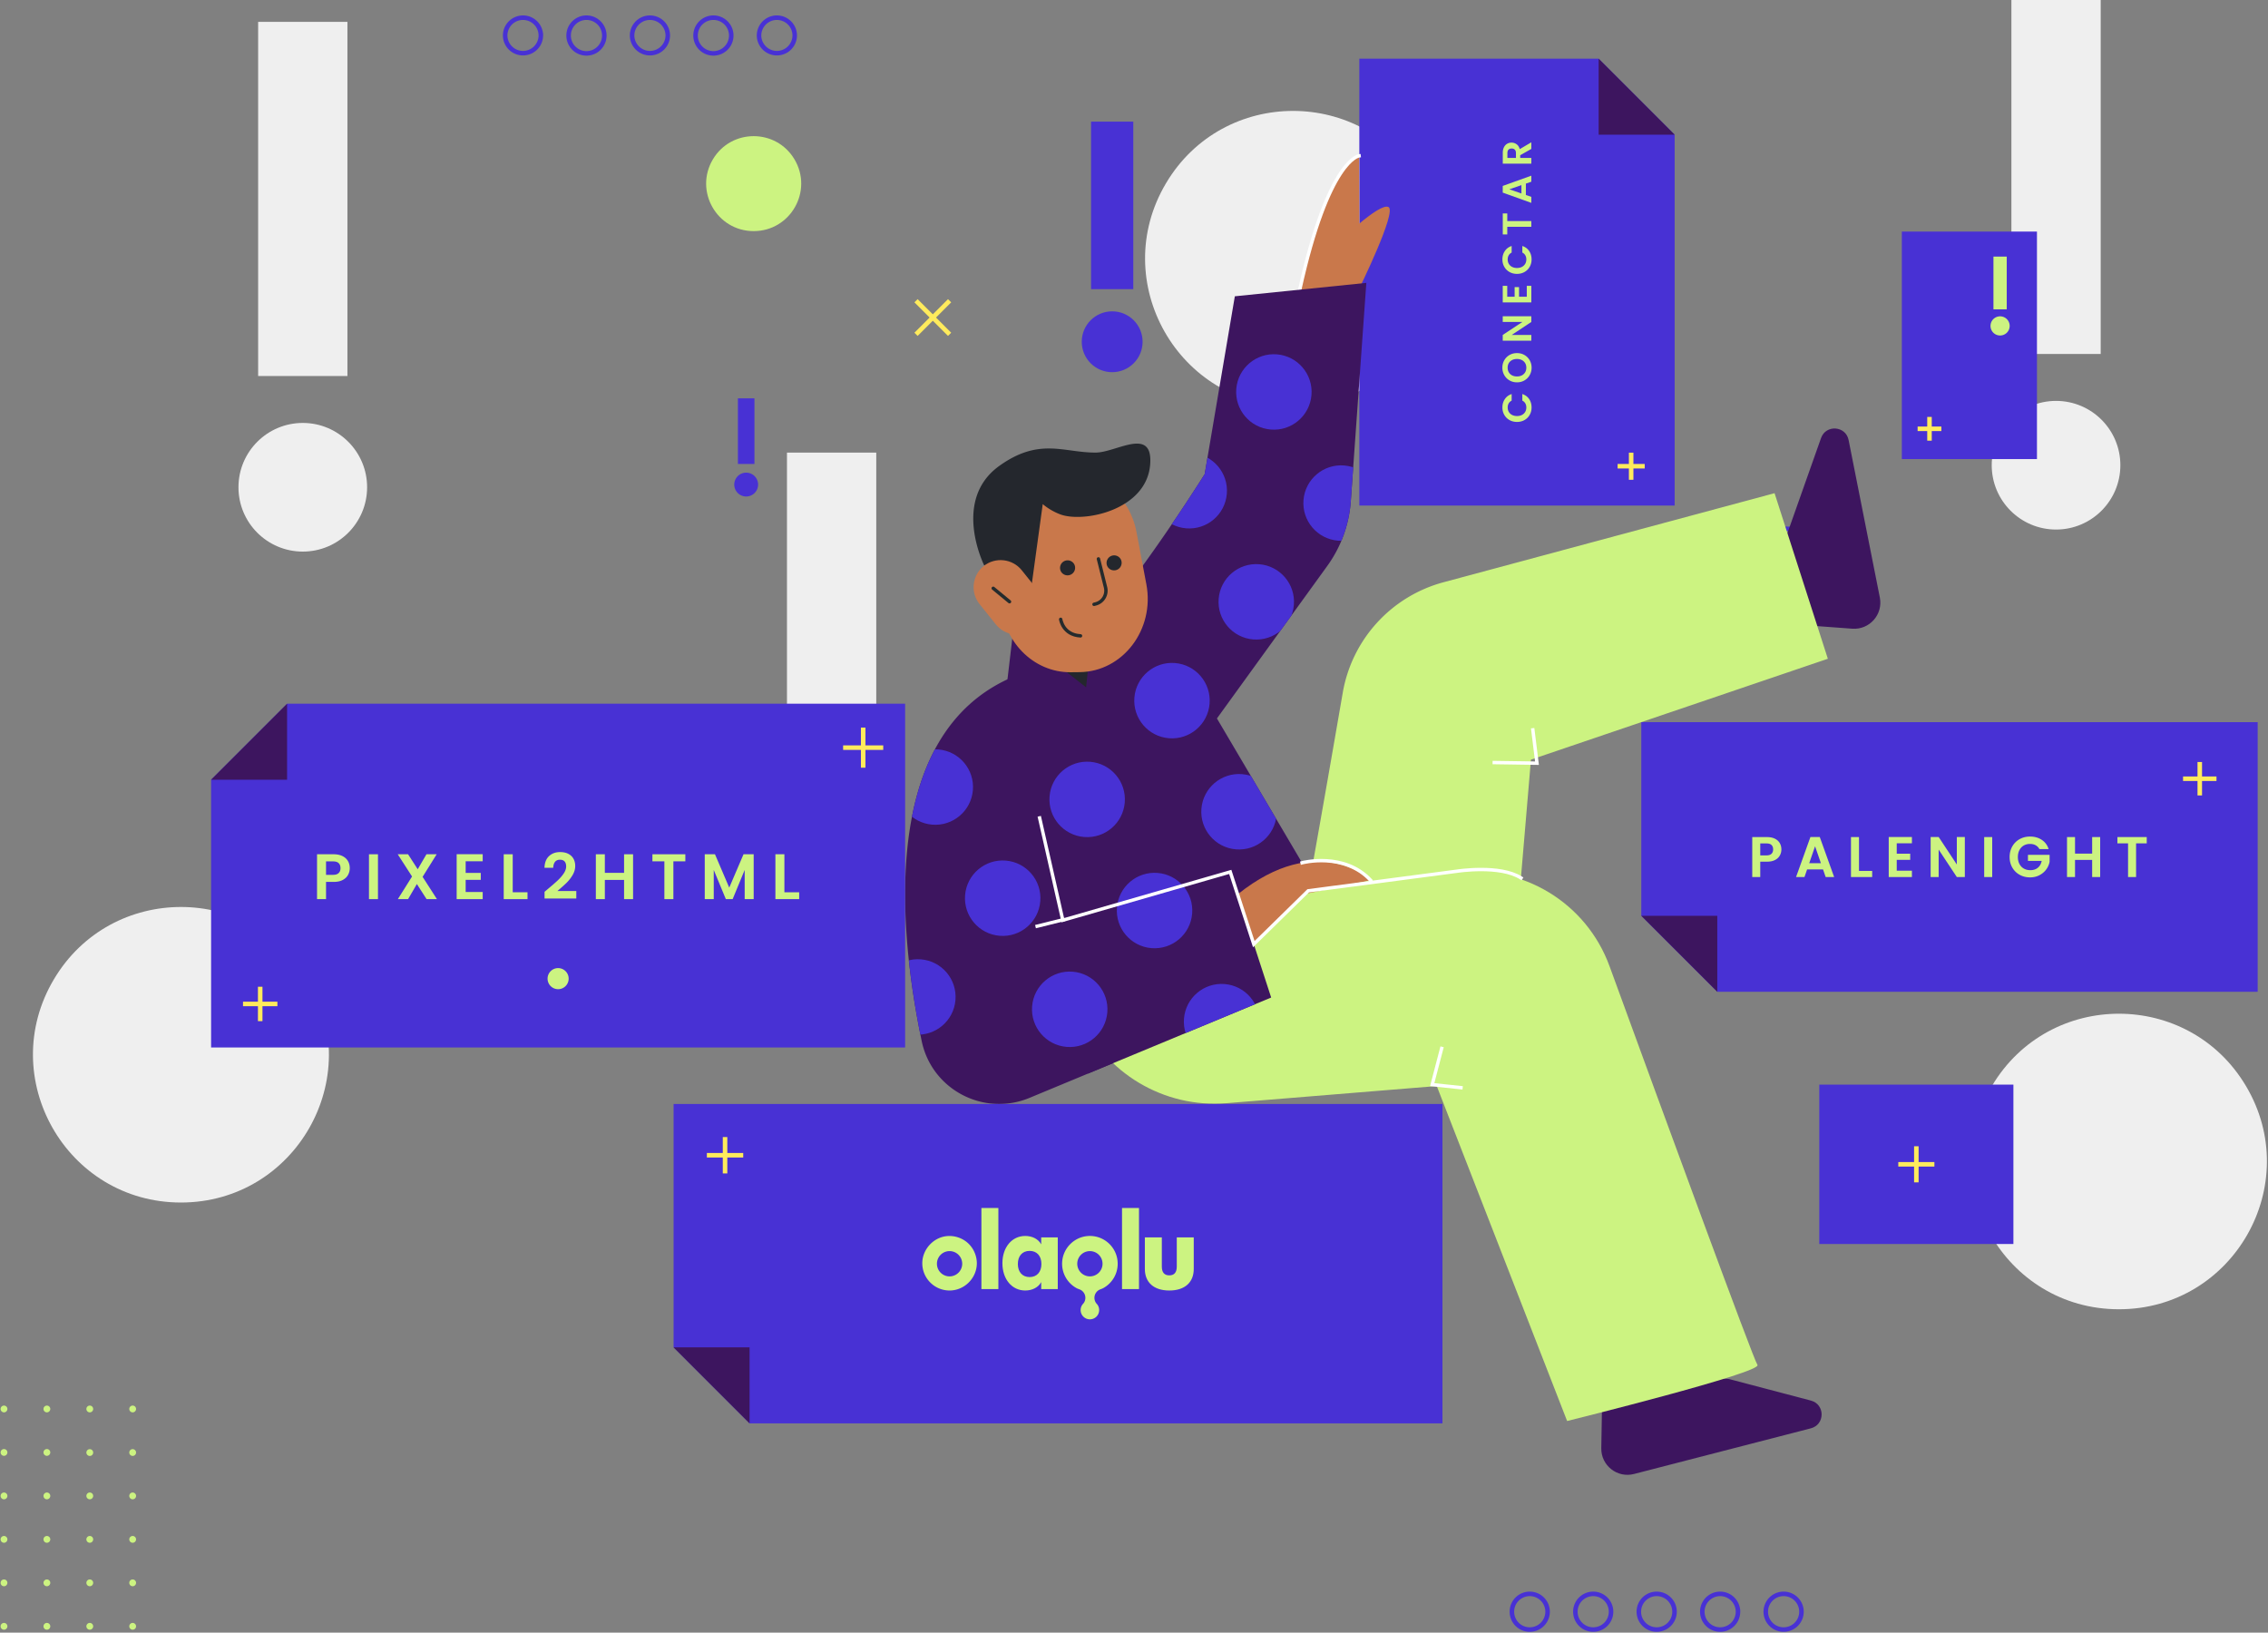 
<svg xmlns="http://www.w3.org/2000/svg" width="1003" height="722" viewBox="0 0 1003 722"><rect x="0" y="0" width="1003" height="722" fill="#808080" stroke="none"/><defs><clipPath id="t695a"><path d="M546.094 131.031l-13.335 78.649s-50.529 80.803-70.114 85.057c-74.333 16.139-66.457 110.646-55.036 165.626 4.459 21.486 27.429 33.556 47.69 25.145l25.816-10.715 81.049-33.659-10.435-32.039 30.213-17.199-43.767-74.183 48.793-67.426a55.609 55.609 0 0 0 10.407-28.626l6.873-96.565z"/></clipPath><clipPath id="t695b"><path d="M546.094 131.031l-13.335 78.649s-50.529 80.803-70.114 85.057c-74.333 16.139-66.457 110.646-55.036 165.626 4.459 21.486 27.429 33.556 47.69 25.145l25.816-10.715 81.049-33.659-10.435-32.039 30.213-17.199-43.767-74.183 48.793-67.426a55.609 55.609 0 0 0 10.407-28.626l6.873-96.565z"/></clipPath><clipPath id="t695c"><path d="M546.094 131.031l-13.335 78.649s-50.529 80.803-70.114 85.057c-74.333 16.139-66.457 110.646-55.036 165.626 4.459 21.486 27.429 33.556 47.69 25.145l25.816-10.715 81.049-33.659-10.435-32.039 30.213-17.199-43.767-74.183 48.793-67.426a55.609 55.609 0 0 0 10.407-28.626l6.873-96.565z"/></clipPath><clipPath id="t695d"><path d="M546.094 131.031l-13.335 78.649s-50.529 80.803-70.114 85.057c-74.333 16.139-66.457 110.646-55.036 165.626 4.459 21.486 27.429 33.556 47.69 25.145l25.816-10.715 81.049-33.659-10.435-32.039 30.213-17.199-43.767-74.183 48.793-67.426a55.609 55.609 0 0 0 10.407-28.626l6.873-96.565z"/></clipPath><clipPath id="t695e"><path d="M546.094 131.031l-13.335 78.649s-50.529 80.803-70.114 85.057c-74.333 16.139-66.457 110.646-55.036 165.626 4.459 21.486 27.429 33.556 47.69 25.145l25.816-10.715 81.049-33.659-10.435-32.039 30.213-17.199-43.767-74.183 48.793-67.426a55.609 55.609 0 0 0 10.407-28.626l6.873-96.565z"/></clipPath><clipPath id="t695f"><path d="M546.094 131.031l-13.335 78.649s-50.529 80.803-70.114 85.057c-74.333 16.139-66.457 110.646-55.036 165.626 4.459 21.486 27.429 33.556 47.69 25.145l25.816-10.715 81.049-33.659-10.435-32.039 30.213-17.199-43.767-74.183 48.793-67.426a55.609 55.609 0 0 0 10.407-28.626l6.873-96.565z"/></clipPath><clipPath id="t695g"><path d="M546.094 131.031l-13.335 78.649s-50.529 80.803-70.114 85.057c-74.333 16.139-66.457 110.646-55.036 165.626 4.459 21.486 27.429 33.556 47.69 25.145l25.816-10.715 81.049-33.659-10.435-32.039 30.213-17.199-43.767-74.183 48.793-67.426a55.609 55.609 0 0 0 10.407-28.626l6.873-96.565z"/></clipPath><clipPath id="t695h"><path d="M546.094 131.031l-13.335 78.649s-50.529 80.803-70.114 85.057c-74.333 16.139-66.457 110.646-55.036 165.626 4.459 21.486 27.429 33.556 47.69 25.145l25.816-10.715 81.049-33.659-10.435-32.039 30.213-17.199-43.767-74.183 48.793-67.426a55.609 55.609 0 0 0 10.407-28.626l6.873-96.565z"/></clipPath><clipPath id="t695i"><path d="M546.094 131.031l-13.335 78.649s-50.529 80.803-70.114 85.057c-74.333 16.139-66.457 110.646-55.036 165.626 4.459 21.486 27.429 33.556 47.69 25.145l25.816-10.715 81.049-33.659-10.435-32.039 30.213-17.199-43.767-74.183 48.793-67.426a55.609 55.609 0 0 0 10.407-28.626l6.873-96.565z"/></clipPath><clipPath id="t695j"><path d="M546.094 131.031l-13.335 78.649s-50.529 80.803-70.114 85.057c-74.333 16.139-66.457 110.646-55.036 165.626 4.459 21.486 27.429 33.556 47.69 25.145l25.816-10.715 81.049-33.659-10.435-32.039 30.213-17.199-43.767-74.183 48.793-67.426a55.609 55.609 0 0 0 10.407-28.626l6.873-96.565z"/></clipPath><clipPath id="t695k"><path d="M546.094 131.031l-13.335 78.649s-50.529 80.803-70.114 85.057c-74.333 16.139-66.457 110.646-55.036 165.626 4.459 21.486 27.429 33.556 47.69 25.145l25.816-10.715 81.049-33.659-10.435-32.039 30.213-17.199-43.767-74.183 48.793-67.426a55.609 55.609 0 0 0 10.407-28.626l6.873-96.565z"/></clipPath><clipPath id="t695l"><path d="M546.094 131.031l-13.335 78.649s-50.529 80.803-70.114 85.057c-74.333 16.139-66.457 110.646-55.036 165.626 4.459 21.486 27.429 33.556 47.69 25.145l25.816-10.715 81.049-33.659-10.435-32.039 30.213-17.199-43.767-74.183 48.793-67.426a55.609 55.609 0 0 0 10.407-28.626l6.873-96.565z"/></clipPath><clipPath id="t695m"><path d="M546.094 131.031l-13.335 78.649s-50.529 80.803-70.114 85.057c-74.333 16.139-66.457 110.646-55.036 165.626 4.459 21.486 27.429 33.556 47.69 25.145l25.816-10.715 81.049-33.659-10.435-32.039 30.213-17.199-43.767-74.183 48.793-67.426a55.609 55.609 0 0 0 10.407-28.626l6.873-96.565z"/></clipPath><clipPath id="t695n"><path d="M546.094 131.031l-13.335 78.649s-50.529 80.803-70.114 85.057c-74.333 16.139-66.457 110.646-55.036 165.626 4.459 21.486 27.429 33.556 47.69 25.145l25.816-10.715 81.049-33.659-10.435-32.039 30.213-17.199-43.767-74.183 48.793-67.426a55.609 55.609 0 0 0 10.407-28.626l6.873-96.565z"/></clipPath><clipPath id="t695o"><path d="M546.094 131.031l-13.335 78.649s-50.529 80.803-70.114 85.057c-74.333 16.139-66.457 110.646-55.036 165.626 4.459 21.486 27.429 33.556 47.69 25.145l25.816-10.715 81.049-33.659-10.435-32.039 30.213-17.199-43.767-74.183 48.793-67.426a55.609 55.609 0 0 0 10.407-28.626l6.873-96.565z"/></clipPath><clipPath id="t695p"><path d="M546.094 131.031l-13.335 78.649s-50.529 80.803-70.114 85.057c-74.333 16.139-66.457 110.646-55.036 165.626 4.459 21.486 27.429 33.556 47.69 25.145l25.816-10.715 81.049-33.659-10.435-32.039 30.213-17.199-43.767-74.183 48.793-67.426a55.609 55.609 0 0 0 10.407-28.626l6.873-96.565z"/></clipPath><clipPath id="t695q"><path d="M546.094 131.031l-13.335 78.649s-50.529 80.803-70.114 85.057c-74.333 16.139-66.457 110.646-55.036 165.626 4.459 21.486 27.429 33.556 47.69 25.145l25.816-10.715 81.049-33.659-10.435-32.039 30.213-17.199-43.767-74.183 48.793-67.426a55.609 55.609 0 0 0 10.407-28.626l6.873-96.565z"/></clipPath><clipPath id="t695r"><path d="M546.094 131.031l-13.335 78.649s-50.529 80.803-70.114 85.057c-74.333 16.139-66.457 110.646-55.036 165.626 4.459 21.486 27.429 33.556 47.69 25.145l25.816-10.715 81.049-33.659-10.435-32.039 30.213-17.199-43.767-74.183 48.793-67.426a55.609 55.609 0 0 0 10.407-28.626l6.873-96.565z"/></clipPath><clipPath id="t695s"><path d="M546.094 131.031l-13.335 78.649s-50.529 80.803-70.114 85.057c-74.333 16.139-66.457 110.646-55.036 165.626 4.459 21.486 27.429 33.556 47.69 25.145l25.816-10.715 81.049-33.659-10.435-32.039 30.213-17.199-43.767-74.183 48.793-67.426a55.609 55.609 0 0 0 10.407-28.626l6.873-96.565z"/></clipPath><clipPath id="t695t"><path d="M546.094 131.031l-13.335 78.649s-50.529 80.803-70.114 85.057c-74.333 16.139-66.457 110.646-55.036 165.626 4.459 21.486 27.429 33.556 47.69 25.145l25.816-10.715 81.049-33.659-10.435-32.039 30.213-17.199-43.767-74.183 48.793-67.426a55.609 55.609 0 0 0 10.407-28.626l6.873-96.565z"/></clipPath><clipPath id="t695u"><path d="M546.094 131.031l-13.335 78.649s-50.529 80.803-70.114 85.057c-74.333 16.139-66.457 110.646-55.036 165.626 4.459 21.486 27.429 33.556 47.69 25.145l25.816-10.715 81.049-33.659-10.435-32.039 30.213-17.199-43.767-74.183 48.793-67.426a55.609 55.609 0 0 0 10.407-28.626l6.873-96.565z"/></clipPath><clipPath id="t695v"><path d="M546.094 131.031l-13.335 78.649s-50.529 80.803-70.114 85.057c-74.333 16.139-66.457 110.646-55.036 165.626 4.459 21.486 27.429 33.556 47.69 25.145l25.816-10.715 81.049-33.659-10.435-32.039 30.213-17.199-43.767-74.183 48.793-67.426a55.609 55.609 0 0 0 10.407-28.626l6.873-96.565z"/></clipPath><clipPath id="t695w"><path d="M546.094 131.031l-13.335 78.649s-50.529 80.803-70.114 85.057c-74.333 16.139-66.457 110.646-55.036 165.626 4.459 21.486 27.429 33.556 47.69 25.145l25.816-10.715 81.049-33.659-10.435-32.039 30.213-17.199-43.767-74.183 48.793-67.426a55.609 55.609 0 0 0 10.407-28.626l6.873-96.565z"/></clipPath><clipPath id="t695x"><path d="M546.094 131.031l-13.335 78.649s-50.529 80.803-70.114 85.057c-74.333 16.139-66.457 110.646-55.036 165.626 4.459 21.486 27.429 33.556 47.69 25.145l25.816-10.715 81.049-33.659-10.435-32.039 30.213-17.199-43.767-74.183 48.793-67.426a55.609 55.609 0 0 0 10.407-28.626l6.873-96.565z"/></clipPath></defs><g><g><path fill="#ccf381" d="M3.27 623.087a1.5 1.5 0 1 1-3.002 0 1.5 1.5 0 0 1 3.002 0z"/></g><g><path fill="#ccf381" d="M22.237 623.087a1.5 1.5 0 1 1-3 0 1.5 1.5 0 0 1 3 0z"/></g><g><path fill="#ccf381" d="M41.205 623.087a1.5 1.5 0 1 1-3 0 1.5 1.5 0 0 1 3 0z"/></g><g><path fill="#ccf381" d="M60.173 623.087a1.5 1.5 0 1 1-3 0 1.5 1.5 0 0 1 3 0z"/></g><g><path fill="#ccf381" d="M3.27 642.31a1.5 1.5 0 1 1-3 0 1.5 1.5 0 0 1 3 0z"/></g><g><path fill="#ccf381" d="M22.237 642.31a1.5 1.5 0 1 1-3 0 1.5 1.5 0 0 1 3 0z"/></g><g><path fill="#ccf381" d="M41.205 642.31a1.5 1.5 0 1 1-2.998.001 1.5 1.5 0 0 1 2.998-.001z"/></g><g><path fill="#ccf381" d="M60.173 642.31a1.5 1.5 0 1 1-2.999.001 1.5 1.5 0 0 1 2.999-.001z"/></g><g><path fill="#ccf381" d="M3.27 661.534a1.5 1.5 0 1 1-3.002-.001 1.5 1.5 0 0 1 3.002 0z"/></g><g><path fill="#ccf381" d="M22.237 661.534a1.5 1.5 0 1 1-3-.001 1.5 1.5 0 0 1 3 0z"/></g><g><path fill="#ccf381" d="M41.205 661.534a1.5 1.5 0 1 1-3 0 1.5 1.5 0 0 1 3 0z"/></g><g><path fill="#ccf381" d="M60.173 661.534a1.5 1.5 0 1 1-3 0 1.5 1.5 0 0 1 3 0z"/></g><g><path fill="#ccf381" d="M3.27 680.756a1.5 1.5 0 1 1-3.002 0 1.5 1.5 0 0 1 3.002 0z"/></g><g><path fill="#ccf381" d="M22.237 680.756a1.5 1.5 0 1 1-3 0 1.5 1.5 0 0 1 3 0z"/></g><g><path fill="#ccf381" d="M41.205 680.756a1.5 1.5 0 1 1-3 0 1.5 1.5 0 0 1 3 0z"/></g><g><path fill="#ccf381" d="M60.173 680.756a1.5 1.5 0 1 1-3 0 1.5 1.5 0 0 1 3 0z"/></g><g><path fill="#ccf381" d="M3.27 699.98a1.5 1.5 0 1 1-3.002-.001 1.5 1.5 0 0 1 3.002 0z"/></g><g><path fill="#ccf381" d="M22.237 699.98a1.5 1.5 0 1 1-3-.001 1.5 1.5 0 0 1 3 0z"/></g><g><path fill="#ccf381" d="M41.205 699.98a1.5 1.5 0 1 1-3 0 1.5 1.5 0 0 1 3 0z"/></g><g><path fill="#ccf381" d="M60.173 699.98a1.5 1.5 0 1 1-3 0 1.5 1.5 0 0 1 3 0z"/></g><g><path fill="#ccf381" d="M3.27 719.203a1.5 1.5 0 1 1-3.002-.001 1.5 1.5 0 0 1 3.002 0z"/></g><g><path fill="#ccf381" d="M22.237 719.203a1.5 1.5 0 1 1-3-.001 1.5 1.5 0 0 1 3 0z"/></g><g><path fill="#ccf381" d="M41.205 719.203a1.5 1.5 0 1 1-3 0 1.5 1.5 0 0 1 3 0z"/></g><g><path fill="#ccf381" d="M60.173 719.203a1.5 1.5 0 1 1-3 0 1.5 1.5 0 0 1 3 0z"/></g><g><path fill="none" stroke="#4831d4" stroke-miterlimit="50" stroke-width="2" d="M438.8 420.877h-36"/></g><g><path fill="none" stroke="#4831d4" stroke-miterlimit="50" stroke-width="2" d="M420.8 438.877v-36"/></g><g><path fill="none" stroke="#4831d4" stroke-miterlimit="50" stroke-width="2" d="M239.182 15.712a7.891 7.891 0 0 1-15.781 0 7.89 7.89 0 1 1 15.78 0z"/></g><g><path fill="none" stroke="#4831d4" stroke-miterlimit="50" stroke-width="2" d="M267.251 15.712a7.892 7.892 0 1 1-15.784 0 7.892 7.892 0 0 1 15.784 0z"/></g><g><path fill="none" stroke="#4831d4" stroke-miterlimit="50" stroke-width="2" d="M295.32 15.712a7.891 7.891 0 0 1-15.781 0 7.89 7.89 0 1 1 15.78 0z"/></g><g><path fill="none" stroke="#4831d4" stroke-miterlimit="50" stroke-width="2" d="M323.389 15.712a7.892 7.892 0 1 1-15.785 0 7.892 7.892 0 0 1 15.785 0z"/></g><g><path fill="none" stroke="#4831d4" stroke-miterlimit="50" stroke-width="2" d="M351.457 15.712a7.891 7.891 0 0 1-15.781 0 7.89 7.89 0 1 1 15.781 0z"/></g><g><path fill="none" stroke="#4831d4" stroke-miterlimit="50" stroke-width="2" d="M684.403 712.746a7.891 7.891 0 1 1-15.782 0 7.891 7.891 0 0 1 15.782 0z"/></g><g><path fill="none" stroke="#4831d4" stroke-miterlimit="50" stroke-width="2" d="M712.472 712.746a7.89 7.89 0 1 1-15.781 0 7.89 7.89 0 1 1 15.78 0z"/></g><g><path fill="none" stroke="#4831d4" stroke-miterlimit="50" stroke-width="2" d="M740.541 712.746a7.891 7.891 0 1 1-15.782 0 7.891 7.891 0 0 1 15.782 0z"/></g><g><path fill="none" stroke="#4831d4" stroke-miterlimit="50" stroke-width="2" d="M768.61 712.746a7.89 7.89 0 1 1-15.782 0 7.89 7.89 0 1 1 15.781 0z"/></g><g><path fill="none" stroke="#4831d4" stroke-miterlimit="50" stroke-width="2" d="M796.679 712.746a7.891 7.891 0 1 1-15.783 0 7.891 7.891 0 0 1 15.783 0z"/></g><g><path fill="none" stroke="#4831d4" stroke-miterlimit="50" stroke-width="2" d="M717.042 298.77v0l22.259.563v0l-.561-22.26v0l22.258.56v0l-.56-22.258v0l22.258.56v0l-.56-22.258v0l22.26.56v0l-.559-22.26v0"/></g><g><path fill="#efefef" d="M937.71 205.732c0 15.71-12.734 28.446-28.445 28.446-15.71 0-28.446-12.736-28.446-28.446s12.736-28.445 28.446-28.445 28.446 12.735 28.446 28.445z"/></g><g><path fill="#efefef" d="M929.01 156.538h-39.489V-.082h39.489z"/></g><g><path fill="#efefef" d="M396.217 405.967c0 15.711-12.735 28.446-28.446 28.446-15.71 0-28.446-12.735-28.446-28.446 0-15.71 12.736-28.445 28.446-28.445s28.446 12.735 28.446 28.445z"/></g><g><path fill="#efefef" d="M387.516 356.773h-39.489V200.154h39.489z"/></g><g><path fill="#efefef" d="M80.02 531.79c-50.688 0-82.078-55.204-56.159-98.764 25.334-42.578 86.984-42.578 112.318 0 25.919 43.56-5.471 98.763-56.159 98.763z"/></g><g><path fill="#efefef" d="M571.843 179.745c-50.688 0-82.078-55.204-56.158-98.764 25.334-42.577 86.982-42.577 112.316 0 25.92 43.56-5.47 98.764-56.158 98.764z"/></g><g><path fill="#efefef" d="M937.074 578.992c-50.688 0-82.078-55.204-56.158-98.765 25.334-42.576 86.982-42.576 112.316 0h.001c25.92 43.56-5.47 98.765-56.159 98.765z"/></g><g><path fill="#efefef" d="M162.35 215.482c0 15.71-12.734 28.446-28.445 28.446-15.71 0-28.446-12.736-28.446-28.446s12.736-28.445 28.446-28.445 28.446 12.735 28.446 28.445z"/></g><g><path fill="#efefef" d="M153.649 166.288H114.16V9.668h39.489z"/></g><g><path fill="#3361c2" d="M601.089 80.591l.062 5.163"/></g><g><path fill="#4831d4" d="M740.593 59.556V223.57H601.15V25.952h105.838z"/></g><g><path fill="#c9784b" d="M601.059 127.694h-.012l-26.241 1.113s10.952-54.035 26.24-59.888l.13 29.927c5.27-4.398 10.89-8.368 12.896-7.276 3.749 2.049-13.013 36.124-13.013 36.124z"/></g><g><path fill="none" stroke="#fff" stroke-linecap="square" stroke-miterlimit="50" stroke-width="1.5" d="M601.047 68.918s-13.46 1.447-26.241 59.183"/></g><g><path fill="#3d155f" d="M708.741 605.999l-.588 34.443c-.13 7.643 7.056 13.309 14.457 11.398l78.225-20.195c6.323-1.631 6.344-10.604.028-12.266l-36.227-9.531z"/></g><g><path fill="#3d155f" d="M795.498 276.285l23.645 1.742c7.621.562 13.682-6.29 12.196-13.786L817.53 194.6c-1.254-6.321-10.044-6.956-12.193-.88l-16.614 46.972z"/></g><g><path fill="#3d155f" d="M463.27 361.727l12.266 42.798 68.533-18.938 18.096 55.549L455.3 485.507c-20.265 8.413-43.234-3.659-47.695-25.143-11.414-54.98-19.293-149.489 55.041-165.631 19.583-4.252 70.112-85.051 70.112-85.051l13.336-78.652 58.152-5.934-6.872 96.568a55.544 55.544 0 0 1-10.406 28.62l-48.791 67.431 43.766 74.185-112.37 63.966z"/></g><g><path fill="#ccf381" d="M571.843 427.18c1.142-1.095 13.888-74.008 21.979-120.858a61.38 61.38 0 0 1 44.539-48.829L784.78 218.1l23.567 73.224-131.298 44.607-7.995 94.265z"/></g><g><path fill="#ccf381" d="M472.107 436.935l5.323 12.136c11.178 25.475 37.286 41.053 65.014 38.792l92.943-7.582 57.654 148.131s86.69-21.463 84.165-24.83c-1.767-2.354-41.619-111.143-65.415-176.328-10.234-28.032-38.558-45.196-68.145-41.298l-131.834 17.366z"/></g><g><path fill="#3d155f" d="M481.113 474.788l81.051-33.652-16.447-50.488-88.76 21.451z"/></g><g/><g clip-path="url(#t695a)"><path fill="#4831d4" d="M460.058 398.557c-.746 9.185-8.797 16.024-17.981 15.278-9.185-.747-16.025-8.798-15.278-17.982.746-9.185 8.797-16.025 17.982-15.277 9.184.747 16.024 8.796 15.277 17.981z"/></g><g/><g clip-path="url(#t695b)"><path fill="#4831d4" d="M527.219 404.018c-.747 9.185-8.798 16.024-17.981 15.277-9.185-.747-16.025-8.797-15.28-17.981.748-9.185 8.799-16.025 17.984-15.278 9.184.747 16.024 8.797 15.277 17.982z"/></g><g/><g clip-path="url(#t695c)"><path fill="#4831d4" d="M594.38 409.478c-.747 9.185-8.798 16.024-17.982 15.278-9.184-.747-16.025-8.798-15.278-17.982.747-9.184 8.798-16.025 17.982-15.277 9.184.747 16.024 8.797 15.278 17.981z"/></g><g/><g/><g clip-path="url(#t695d)"><path fill="#4831d4" d="M497.412 354.87c-.746 9.185-8.797 16.024-17.98 15.277-9.186-.747-16.026-8.798-15.279-17.981.746-9.185 8.797-16.025 17.982-15.278 9.184.747 16.024 8.797 15.277 17.982z"/></g><g/><g clip-path="url(#t695e)"><path fill="#4831d4" d="M564.573 360.33c-.747 9.185-8.798 16.024-17.98 15.278-9.186-.747-16.026-8.798-15.28-17.982.747-9.185 8.798-16.025 17.983-15.277 9.184.747 16.024 8.797 15.277 17.98z"/></g><g/><g clip-path="url(#t695f)"><path fill="#4831d4" d="M631.734 365.79c-.747 9.185-8.798 16.024-17.982 15.277-9.184-.746-16.025-8.797-15.278-17.98.747-9.185 8.798-16.025 17.982-15.277 9.184.746 16.024 8.796 15.278 17.98z"/></g><g/><g clip-path="url(#t695g)"><path fill="#4831d4" d="M430.252 349.409c-.747 9.185-8.798 16.024-17.982 15.277-9.185-.746-16.025-8.797-15.278-17.981.747-9.185 8.798-16.025 17.982-15.277 9.184.746 16.024 8.796 15.278 17.98z"/></g><g/><g clip-path="url(#t695h)"><path fill="#4831d4" d="M489.704 447.693c-.747 9.185-8.798 16.024-17.982 15.277-9.184-.746-16.025-8.797-15.278-17.981.747-9.185 8.798-16.025 17.982-15.277 9.184.746 16.024 8.796 15.278 17.98z"/></g><g/><g clip-path="url(#t695i)"><path fill="#4831d4" d="M556.864 453.154c-.746 9.184-8.797 16.024-17.98 15.277-9.186-.747-16.026-8.798-15.279-17.982.746-9.184 8.797-16.024 17.982-15.277 9.184.747 16.024 8.797 15.277 17.982z"/></g><g/><g clip-path="url(#t695j)"><path fill="#4831d4" d="M624.025 458.614c-.746 9.185-8.797 16.024-17.98 15.277-9.186-.746-16.026-8.797-15.279-17.981.746-9.185 8.797-16.025 17.982-15.277 9.184.746 16.024 8.796 15.277 17.98z"/></g><g/><g clip-path="url(#t695k)"><path fill="#4831d4" d="M422.543 442.232c-.747 9.185-8.798 16.024-17.981 15.278-9.185-.747-16.025-8.798-15.279-17.982.747-9.184 8.798-16.025 17.983-15.277 9.184.747 16.024 8.797 15.277 17.98z"/></g><g/><g clip-path="url(#t695l)"><path fill="#4831d4" d="M475.394 212.904c-.746 9.185-8.797 16.024-17.98 15.277-9.185-.746-16.025-8.797-15.278-17.981.745-9.185 8.796-16.025 17.981-15.277 9.184.746 16.024 8.796 15.277 17.98z"/></g><g/><g clip-path="url(#t695m)"><path fill="#4831d4" d="M542.556 218.365c-.747 9.185-8.797 16.024-17.981 15.277-9.185-.747-16.025-8.798-15.28-17.981.748-9.185 8.799-16.025 17.984-15.278 9.184.747 16.024 8.797 15.277 17.982z"/></g><g/><g clip-path="url(#t695n)"><path fill="#4831d4" d="M609.717 223.825c-.747 9.185-8.798 16.024-17.982 15.278-9.184-.747-16.025-8.798-15.278-17.982.747-9.185 8.798-16.025 17.983-15.277 9.183.747 16.023 8.797 15.277 17.98z"/></g><g/><g clip-path="url(#t695o)"><path fill="#4831d4" d="M408.234 207.444c-.747 9.184-8.798 16.024-17.982 15.277-9.184-.747-16.025-8.798-15.278-17.982.747-9.184 8.798-16.024 17.982-15.277 9.184.747 16.024 8.797 15.278 17.982z"/></g><g/><g clip-path="url(#t695p)"><path fill="#4831d4" d="M505.041 262.04c-.747 9.184-8.798 16.023-17.982 15.276-9.184-.746-16.025-8.797-15.278-17.98.747-9.186 8.798-16.026 17.982-15.279 9.184.747 16.024 8.797 15.278 17.982z"/></g><g/><g clip-path="url(#t695q)"><path fill="#4831d4" d="M572.202 267.5c-.747 9.184-8.798 16.023-17.982 15.277-9.185-.747-16.025-8.798-15.278-17.982.746-9.184 8.797-16.025 17.982-15.277 9.184.747 16.024 8.797 15.278 17.981z"/></g><g/><g/><g clip-path="url(#t695r)"><path fill="#4831d4" d="M437.88 256.579c-.747 9.185-8.798 16.024-17.981 15.278-9.185-.747-16.025-8.798-15.28-17.982.748-9.185 8.799-16.025 17.984-15.277 9.184.747 16.024 8.797 15.277 17.98z"/></g><g/><g clip-path="url(#t695s)"><path fill="#4831d4" d="M512.83 169.222c-.747 9.185-8.798 16.024-17.982 15.278-9.185-.747-16.025-8.798-15.278-17.982.747-9.185 8.797-16.025 17.982-15.277 9.184.747 16.024 8.797 15.278 17.981z"/></g><g/><g clip-path="url(#t695t)"><path fill="#4831d4" d="M579.99 174.683c-.746 9.185-8.797 16.024-17.98 15.277-9.186-.746-16.026-8.797-15.279-17.981.746-9.185 8.797-16.025 17.982-15.277 9.184.746 16.024 8.796 15.277 17.981z"/></g><g/><g/><g clip-path="url(#t695u)"><path fill="#4831d4" d="M445.669 163.762c-.747 9.185-8.798 16.024-17.982 15.277-9.184-.747-16.025-8.798-15.278-17.98.747-9.186 8.798-16.026 17.983-15.279 9.183.747 16.024 8.797 15.277 17.982z"/></g><g/><g clip-path="url(#t695v)"><path fill="#4831d4" d="M534.928 311.195c-.747 9.184-8.798 16.024-17.982 15.277-9.184-.747-16.025-8.798-15.278-17.981.747-9.185 8.798-16.025 17.982-15.278 9.184.747 16.024 8.797 15.278 17.982z"/></g><g/><g clip-path="url(#t695w)"><path fill="#4831d4" d="M602.088 316.655c-.746 9.185-8.797 16.024-17.981 15.278-9.185-.747-16.025-8.798-15.278-17.982.746-9.185 8.797-16.025 17.982-15.277 9.184.746 16.024 8.796 15.277 17.98z"/></g><g/><g clip-path="url(#t695x)"><path fill="#4831d4" d="M400.606 300.273c-.746 9.185-8.797 16.024-17.981 15.278-9.185-.747-16.025-8.798-15.278-17.982.746-9.184 8.797-16.025 17.982-15.277 9.183.747 16.023 8.797 15.276 17.98z"/></g><g><path fill="#3d155f" d="M462.958 319.3a17.45 17.45 0 0 1-2.056-.12c-9.564-1.124-16.408-9.789-15.285-19.354l7.593-64.649c1.123-9.565 9.786-16.41 19.352-15.285 9.566 1.124 16.409 9.788 15.286 19.353l-7.592 64.65c-1.043 8.873-8.577 15.405-17.298 15.405z"/></g><g><path fill="none" stroke="#fff" stroke-linecap="square" stroke-miterlimit="50" stroke-width="1.5" d="M646.102 481v0l-12.72-1.349v0l4.179-16.002v0"/></g><g><path fill="none" stroke="#fff" stroke-linecap="square" stroke-miterlimit="50" stroke-width="1.5" d="M458.662 409.6l11.438-2.856"/></g><g><path fill="#c9784b" d="M554.071 416.978c-.029-.089 23.821-21.816 23.821-21.816l28.211-5.92s-23.163-22.317-58.793 6.299z"/></g><g><path fill="none" stroke="#fff" stroke-linecap="square" stroke-miterlimit="50" stroke-width="1.5" d="M677.894 322.77v0l1.818 14.731v0l-18.88-.279v0"/></g><g><path fill="none" stroke="#fff" stroke-linecap="square" stroke-miterlimit="50" stroke-width="1.5" d="M459.763 361.712v0l10.256 45.232v0l74.05-21.357v0l10.407 31.95v0l24.065-23.599v0l65.75-8.658v0s19.049-3 28.376 2.99"/></g><g><path fill="#4831d4" d="M400.278 311.21v152.018H93.356V344.814l33.604-33.604z"/></g><g><path fill="#4831d4" d="M998.436 319.348v119.248H759.454l-33.605-33.603v-85.645z"/></g><g><path fill="#4831d4" d="M331.49 629.45h306.423V488.203H297.886v107.643z"/></g><g><path fill="#4831d4" d="M900.823 203.017h-59.757V102.41h59.757z"/></g><g><path fill="#4831d4" d="M890.408 550.13h-85.849v-70.479h85.849z"/></g><g><path fill="#ccf381" d="M333.306 102.204c-16.285 0-26.371-17.737-18.043-31.732 8.14-13.68 27.947-13.68 36.087 0 8.328 13.995-1.758 31.732-18.044 31.732z"/></g><g><path fill="#4831d4" d="M505.302 151.136c0 7.431-6.023 13.454-13.454 13.454-7.431 0-13.454-6.023-13.454-13.454 0-7.43 6.023-13.454 13.454-13.454 7.43 0 13.454 6.023 13.454 13.454z"/></g><g><path fill="#4831d4" d="M501.187 127.868h-18.678V53.791h18.678z"/></g><g><path fill="#ccf381" d="M251.482 432.72a4.663 4.663 0 1 1-9.325-.001 4.663 4.663 0 0 1 9.325 0z"/></g><g><path fill="#ccf381" d="M888.758 144.127a4.236 4.236 0 1 1-8.474 0 4.237 4.237 0 0 1 8.474 0z"/></g><g><path fill="#ccf381" d="M887.462 136.8h-5.882v-23.328h5.882z"/></g><g><path fill="none" stroke="#ffeb5c" stroke-miterlimit="50" stroke-width="2" d="M965.436 344.374h14.783"/></g><g><path fill="none" stroke="#ffeb5c" stroke-miterlimit="50" stroke-width="2" d="M972.827 336.983v14.783"/></g><g><path fill="none" stroke="#ffeb5c" stroke-miterlimit="50" stroke-width="2" d="M312.606 510.881h16.082"/></g><g><path fill="none" stroke="#ffeb5c" stroke-miterlimit="50" stroke-width="2" d="M320.647 502.84v16.082"/></g><g><path fill="none" stroke="#ffeb5c" stroke-miterlimit="50" stroke-width="2" d="M107.47 443.974h15.208"/></g><g><path fill="none" stroke="#ffeb5c" stroke-miterlimit="50" stroke-width="2" d="M115.074 436.37v15.207"/></g><g><path fill="none" stroke="#ffeb5c" stroke-miterlimit="50" stroke-width="2" d="M372.86 330.63h17.74"/></g><g><path fill="none" stroke="#ffeb5c" stroke-miterlimit="50" stroke-width="2" d="M381.73 321.76v17.738"/></g><g><path fill="none" stroke="#ffeb5c" stroke-miterlimit="50" stroke-width="2" d="M715.367 206.177h11.992"/></g><g><path fill="none" stroke="#ffeb5c" stroke-miterlimit="50" stroke-width="2" d="M721.363 200.181v11.992"/></g><g><path fill="none" stroke="#ffeb5c" stroke-miterlimit="50" stroke-width="2" d="M848.047 189.63h10.503"/></g><g><path fill="none" stroke="#ffeb5c" stroke-miterlimit="50" stroke-width="2" d="M853.299 184.377v10.503"/></g><g><path fill="none" stroke="#ffeb5c" stroke-miterlimit="50" stroke-width="2" d="M839.501 514.891h15.966"/></g><g><path fill="none" stroke="#ffeb5c" stroke-miterlimit="50" stroke-width="2" d="M847.483 506.909v15.965"/></g><g><path fill="#4831d4" d="M335.26 214.292a5.27 5.27 0 1 1-10.54.001 5.27 5.27 0 0 1 10.54 0z"/></g><g><path fill="#4831d4" d="M333.648 205.179h-7.315v-29.016h7.315z"/></g><g><path fill="none" stroke="#ffeb5c" stroke-miterlimit="50" stroke-width="2" d="M405.1 132.996l14.854 14.853"/></g><g><path fill="none" stroke="#ffeb5c" stroke-miterlimit="50" stroke-width="2" d="M419.953 132.996L405.1 147.85"/></g><g><path fill="#24272d" d="M481.052 296.978l-11.48-1.421 10.735 8.397z"/></g><g><path fill="none" stroke="#fff" stroke-linecap="square" stroke-miterlimit="50" stroke-width="1.5" d="M575.833 381.544s18.521-4.92 30.271 7.697"/></g><g><path fill="#ccf381" d="M481.108 546.606c7.19-.506 13.18 5.178 13.18 12.259 0 4.63-2.562 8.662-6.344 10.757-.419.23-.869.397-1.319.56a3.99 3.99 0 0 0-2.624 3.755c0 .948.33 1.816.88 2.5.094.12.198.235.307.345.568.701.905 1.596.905 2.567a4.099 4.099 0 0 1-4.549 4.072c-1.837-.197-3.347-1.653-3.603-3.482a4.083 4.083 0 0 1 .863-3.156c.11-.11.213-.225.308-.345.551-.684.88-1.552.88-2.5a3.99 3.99 0 0 0-2.625-3.755c-.442-.161-.886-.323-1.299-.55a12.286 12.286 0 0 1-6.338-11.561c.383-6.09 5.293-11.04 11.378-11.466zm.888 17.847a5.597 5.597 0 0 0 5.59-5.589 5.596 5.596 0 0 0-5.59-5.589 5.594 5.594 0 0 0-5.589 5.59 5.595 5.595 0 0 0 5.59 5.588z"/></g><g><path fill="#ccf381" d="M434.016 534.208h7.505v35.864h-7.505z"/></g><g><path fill="#ccf381" d="M467.789 547.2v22.873h-7.326v-3.083c-1.296 2.368-3.976 3.708-7.058 3.708-5.853 0-10.097-4.958-10.097-12.062 0-7.103 4.244-12.062 10.097-12.062 3.082 0 5.762 1.34 7.058 3.708V547.2zm-17.655 11.765c0 3.522 1.978 5.788 5.209 5.788 3.23 0 5.209-2.266 5.209-5.788 0-3.52-1.978-5.788-5.21-5.788-3.23 0-5.208 2.268-5.208 5.788z"/></g><g><path fill="#ccf381" d="M496.204 534.208h7.505v35.864h-7.505z"/></g><g><path fill="#ccf381" d="M506.3 547.2h7.506v12.91c0 2.592 1.117 3.888 3.306 3.888s3.306-1.296 3.306-3.887V547.2h7.505v13.983c0 5.942-3.976 9.516-10.811 9.516s-10.812-3.574-10.812-9.516z"/></g><g><path fill="#ccf381" d="M431.995 558.497v.14c.003 6.566-5.49 12.063-12.059 12.063-6.66 0-12.062-5.4-12.062-12.062 0-6.11 4.943-11.52 11.046-12.01 3.273-.263 6.624.847 9.071 3.044 2.473 2.22 3.962 5.502 4.003 8.825zm-12.058 5.956a5.596 5.596 0 0 0 5.589-5.588 5.594 5.594 0 0 0-5.59-5.59 5.592 5.592 0 0 0-5.587 5.59 5.593 5.593 0 0 0 5.588 5.588z"/></g><g><path fill="#ccf381" d="M667.544 185.749a6.013 6.013 0 0 1-2.297-2.297c-.55-.971-.823-2.058-.823-3.265 0-1.411.362-2.646 1.085-3.708.723-1.061 1.724-1.802 3.003-2.224v2.912c-.58.302-1.016.71-1.312 1.229-.295.519-.443 1.123-.443 1.809 0 .736.169 1.39.507 1.963.338.572.82 1.018 1.447 1.339.627.319 1.35.478 2.17.478.82 0 1.54-.16 2.162-.478a3.54 3.54 0 0 0 1.446-1.34c.344-.571.516-1.226.516-1.962 0-.686-.15-1.293-.452-1.817a3.041 3.041 0 0 0-1.321-1.221v-2.912c1.29.422 2.294 1.16 3.012 2.216.718 1.054 1.076 2.294 1.076 3.716 0 1.207-.274 2.294-.823 3.265a6.024 6.024 0 0 1-2.288 2.297c-.977.56-2.086.84-3.328.84-1.241 0-2.354-.28-3.337-.84z"/></g><g><path fill="#ccf381" d="M674.2 168.213c-.982.58-2.095.868-3.337.868-1.23 0-2.336-.289-3.319-.868a6.21 6.21 0 0 1-2.306-2.35 6.538 6.538 0 0 1-.832-3.256c0-1.195.277-2.282.832-3.266a6.17 6.17 0 0 1 2.306-2.333c.983-.572 2.09-.859 3.32-.859 1.241 0 2.354.287 3.336.86a6.14 6.14 0 0 1 2.306 2.342c.554.988.832 2.073.832 3.256a6.548 6.548 0 0 1-.832 3.255 6.204 6.204 0 0 1-2.306 2.351zm-1.157-8.97c-.62-.327-1.348-.49-2.18-.49-.832 0-1.559.163-2.18.49-.62.325-1.1.777-1.437 1.356-.338.578-.507 1.247-.507 2.008 0 .76.17 1.431.507 2.016a3.49 3.49 0 0 0 1.437 1.366c.621.325 1.348.488 2.18.488.832 0 1.56-.163 2.18-.488a3.555 3.555 0 0 0 1.446-1.366c.344-.585.516-1.257.516-2.016 0-.76-.172-1.43-.516-2.008a3.574 3.574 0 0 0-1.446-1.357z"/></g><g><path fill="#ccf381" d="M677.212 139.853v2.532l-8.664 5.734h8.664v2.532h-12.644v-2.532l8.682-5.734h-8.682v-2.532z"/></g><g><path fill="#ccf381" d="M666.559 131.208h3.273v-4.25h1.954v4.25h3.419v-4.793h2.007v7.324h-12.643v-7.325h1.99z"/></g><g><path fill="#ccf381" d="M667.544 120.274a6.013 6.013 0 0 1-2.297-2.297c-.55-.971-.823-2.06-.823-3.265 0-1.411.362-2.647 1.085-3.708.723-1.061 1.724-1.802 3.003-2.224v2.912c-.58.3-1.016.71-1.312 1.229-.295.519-.443 1.122-.443 1.809 0 .736.169 1.39.507 1.963.338.572.82 1.018 1.447 1.338.627.32 1.35.479 2.17.479.82 0 1.54-.16 2.162-.48a3.53 3.53 0 0 0 1.446-1.337c.344-.573.516-1.227.516-1.963 0-.687-.15-1.293-.452-1.817a3.041 3.041 0 0 0-1.321-1.221v-2.912c1.29.422 2.294 1.16 3.012 2.215s1.076 2.295 1.076 3.717c0 1.206-.274 2.294-.823 3.265a6.024 6.024 0 0 1-2.288 2.297c-.977.56-2.086.84-3.328.84-1.241 0-2.354-.28-3.337-.84z"/></g><g><path fill="#ccf381" d="M664.587 94.4h1.989v3.365h10.636v2.53h-10.636v3.366h-1.99z"/></g><g><path fill="#ccf381" d="M674.806 81.197v5.028l2.406.832v2.66l-12.644-4.54v-2.95l12.644-4.54v2.678zm-1.971.669l-5.336 1.846 5.336 1.844z"/></g><g><path fill="#ccf381" d="M677.212 65.86l-4.92 2.785v1.193h4.92v2.532h-12.625v-4.739c0-.977.172-1.809.515-2.496.344-.687.808-1.202 1.393-1.546a3.798 3.798 0 0 1 1.962-.516c.832 0 1.583.242 2.252.724.67.482 1.131 1.2 1.384 2.152l5.12-3.02zm-6.8 3.978v-2.116c0-.688-.17-1.2-.508-1.537-.338-.338-.802-.507-1.392-.507-.59 0-1.052.17-1.384.507-.33.337-.497.85-.497 1.537v2.116z"/></g><g><path fill="#ccf381" d="M785.03 380.304c-.954.507-2.158.76-3.61.76h-2.963v6.788h-3.545v-17.68h6.508c1.368 0 2.534.238 3.496.71.962.473 1.685 1.124 2.165 1.95.482.828.723 1.765.723 2.81 0 .948-.224 1.834-.672 2.66-.447.829-1.148 1.496-2.102 2.002zm-.873-4.661c0-.844-.238-1.498-.71-1.963-.473-.464-1.2-.696-2.178-.696h-2.812v5.294h2.812c.962 0 1.685-.236 2.165-.71.48-.472.723-1.114.723-1.925z"/></g><g><path fill="#ccf381" d="M806.216 384.483h-7.04l-1.167 3.37h-3.722l6.357-17.706h4.128l6.36 17.705h-3.75zm-.937-2.76l-2.583-7.473-2.584 7.472z"/></g><g><path fill="#ccf381" d="M822.122 385.142h5.826v2.71h-9.372v-17.68h3.546z"/></g><g><path fill="#ccf381" d="M838.813 372.933v4.585h5.953v2.735h-5.953v4.787h6.713v2.812h-10.258v-17.705h10.258v2.786z"/></g><g><path fill="#ccf381" d="M868.929 387.852h-3.545l-8.03-12.133v12.133h-3.545v-17.705h3.546l8.029 12.158v-12.158h3.545z"/></g><g><path fill="#ccf381" d="M881.036 387.852h-3.546v-17.68h3.546z"/></g><g><path fill="#ccf381" d="M889.914 374.314a8.357 8.357 0 0 1 3.241-3.217c1.377-.767 2.91-1.152 4.598-1.152 1.992 0 3.723.485 5.192 1.456 1.47.972 2.483 2.335 3.04 4.09h-4.079a4.151 4.151 0 0 0-1.672-1.697c-.709-.387-1.536-.582-2.48-.582-1.048 0-1.977.237-2.787.709-.81.473-1.445 1.149-1.9 2.027-.456.878-.684 1.89-.684 3.039 0 1.182.232 2.213.696 3.09.465.879 1.11 1.553 1.94 2.026.826.473 1.788.709 2.885.709 1.351 0 2.461-.362 3.331-1.09.87-.724 1.431-1.73 1.685-3.012h-6.079v-2.685h9.574v3.09a8.3 8.3 0 0 1-1.52 3.419c-.776 1.047-1.777 1.886-3.002 2.52-1.224.633-2.595.95-4.115.95-1.706 0-3.246-.384-4.623-1.153a8.365 8.365 0 0 1-3.24-3.204c-.786-1.367-1.179-2.921-1.179-4.66 0-1.74.393-3.297 1.178-4.673z"/></g><g><path fill="#ccf381" d="M928.78 370.172v17.68h-3.547v-7.574h-7.573v7.574h-3.546v-17.68h3.546v7.32h7.573v-7.32z"/></g><g><path fill="#ccf381" d="M949.372 370.172v2.786h-4.712v14.894h-3.546v-14.894h-4.71v-2.786z"/></g><g><path fill="#ccf381" d="M151.564 389.153c-1.071.57-2.422.853-4.052.853h-3.326v7.62h-3.98V377.78h7.306c1.535 0 2.843.265 3.924.796 1.08.53 1.89 1.261 2.43 2.19.54.928.81 1.98.81 3.155a6.182 6.182 0 0 1-.753 2.985c-.502.93-1.29 1.677-2.36 2.246zm-.98-5.23c0-.948-.268-1.683-.798-2.205-.53-.52-1.346-.78-2.445-.78h-3.156v5.941h3.156c1.08 0 1.89-.266 2.43-.796.542-.53.813-1.252.813-2.16z"/></g><g><path fill="#ccf381" d="M167.157 397.625h-3.98v-19.844h3.98z"/></g><g><path fill="#ccf381" d="M188.651 397.625l-4.293-6.68-3.895 6.68h-4.52l6.282-10.008-6.34-9.836h4.578l4.264 6.624 3.866-6.624h4.522l-6.227 9.98 6.34 9.864z"/></g><g><path fill="#ccf381" d="M205.936 380.88v5.146h6.682v3.07h-6.682v5.374h7.534v3.155h-11.514v-19.873h11.514v3.128z"/></g><g><path fill="#ccf381" d="M226.748 394.583h6.539v3.042h-10.519v-19.844h3.98z"/></g><g><path fill="#ccf381" d="M242.328 393.105c1.838-1.535 3.283-2.795 4.336-3.781 1.052-.986 1.934-2.01 2.643-3.071.711-1.061 1.067-2.085 1.067-3.07 0-.948-.223-1.682-.668-2.203-.445-.521-1.143-.782-2.09-.782-.948 0-1.668.312-2.16.938-.493.625-.759 1.497-.797 2.615h-3.866c.075-2.274.753-4 2.032-5.173 1.28-1.176 2.904-1.763 4.877-1.763 1.44 0 2.662.266 3.667.796 1.004.53 1.758 1.256 2.26 2.175.502.919.754 1.965.754 3.14 0 1.422-.394 2.787-1.18 4.095a16.933 16.933 0 0 1-2.7 3.44c-1.016.986-2.357 2.18-4.025 3.582h8.388v3.298h-14.045v-2.957z"/></g><g><path fill="#ccf381" d="M279.97 377.782v19.844h-3.98v-8.501h-8.5v8.5h-3.981v-19.843h3.98v8.216h8.502v-8.216z"/></g><g><path fill="#ccf381" d="M303.085 377.782v3.127h-5.289v16.717h-3.98v-16.717h-5.289v-3.127z"/></g><g><path fill="#ccf381" d="M333.306 377.782v19.844h-3.98v-12.907l-5.317 12.907h-3.013l-5.345-12.907v12.907h-3.981v-19.844h4.52l6.313 14.755 6.312-14.755z"/></g><g><path fill="#ccf381" d="M346.896 394.583h6.539v3.042h-10.52v-19.844h3.98z"/></g><g><path fill="#c9784b" d="M473.589 297.284l3.86-.043c19.117-.212 33.298-18.874 29.522-38.848l-4.391-23.216c-2.927-15.48-15.857-26.516-30.67-26.178-16.854.384-30.187 15.25-29.777 33.205l.53 23.26c.406 17.815 14.197 32.006 30.926 31.82z"/></g><g><path fill="none" stroke="#252b2d" stroke-linecap="round" stroke-linejoin="round" stroke-miterlimit="50" stroke-width="1.5" d="M485.767 247.16v0l3.14 12.588a6.042 6.042 0 0 1-4.37 7.317l-.718.184v0"/></g><g><path fill="#24272d" d="M455.182 266.387l4.814-35.116 1.144-8.336a26.962 26.962 0 0 0 7.655 4.496c10.106 3.915 38.41-1.674 39.869-22.19 1.19-16.734-14.975-5.184-23.984-5.1-14.15.133-24.868-6.869-42.67 5.833-21.311 15.207-6.711 44.161-6.711 44.161s9.572-5.152 19.883 16.252z"/></g><g><path fill="#24272d" d="M469.196 252.733a3.345 3.345 0 1 0 5.83-3.287 3.347 3.347 0 0 0-5.83 3.287z"/></g><g><path fill="#24272d" d="M489.77 250.535a3.345 3.345 0 1 0 5.83-3.287 3.347 3.347 0 0 0-5.83 3.287z"/></g><g><path fill="none" stroke="#252b2d" stroke-linecap="round" stroke-linejoin="round" stroke-miterlimit="50" stroke-width="1.5" d="M469.08 273.878s.966 6.904 8.768 7.312"/></g><g><path fill="#c9784b" d="M457.237 278.014c5.132-4.112 5.966-11.677 1.854-16.809l-7.244-9.039c-4.112-5.13-11.676-5.965-16.808-1.853-5.133 4.113-5.967 11.677-1.855 16.81l7.243 9.037c4.113 5.132 11.677 5.967 16.81 1.854z"/></g><g><path fill="none" stroke="#252b2d" stroke-linecap="round" stroke-linejoin="round" stroke-miterlimit="50" stroke-width="1.5" d="M439.244 260.159l7.201 5.932"/></g><g><path fill="#3d155f" d="M126.96 311.21v33.604H93.356z"/></g><g><path fill="#3d155f" d="M331.488 629.45l-33.604-33.603h33.604z"/></g><g><path fill="#3d155f" d="M759.453 404.993v33.604l-33.604-33.604z"/></g><g><path fill="#3d155f" d="M706.99 25.949l33.604 33.604H706.99z"/></g></g></svg>
